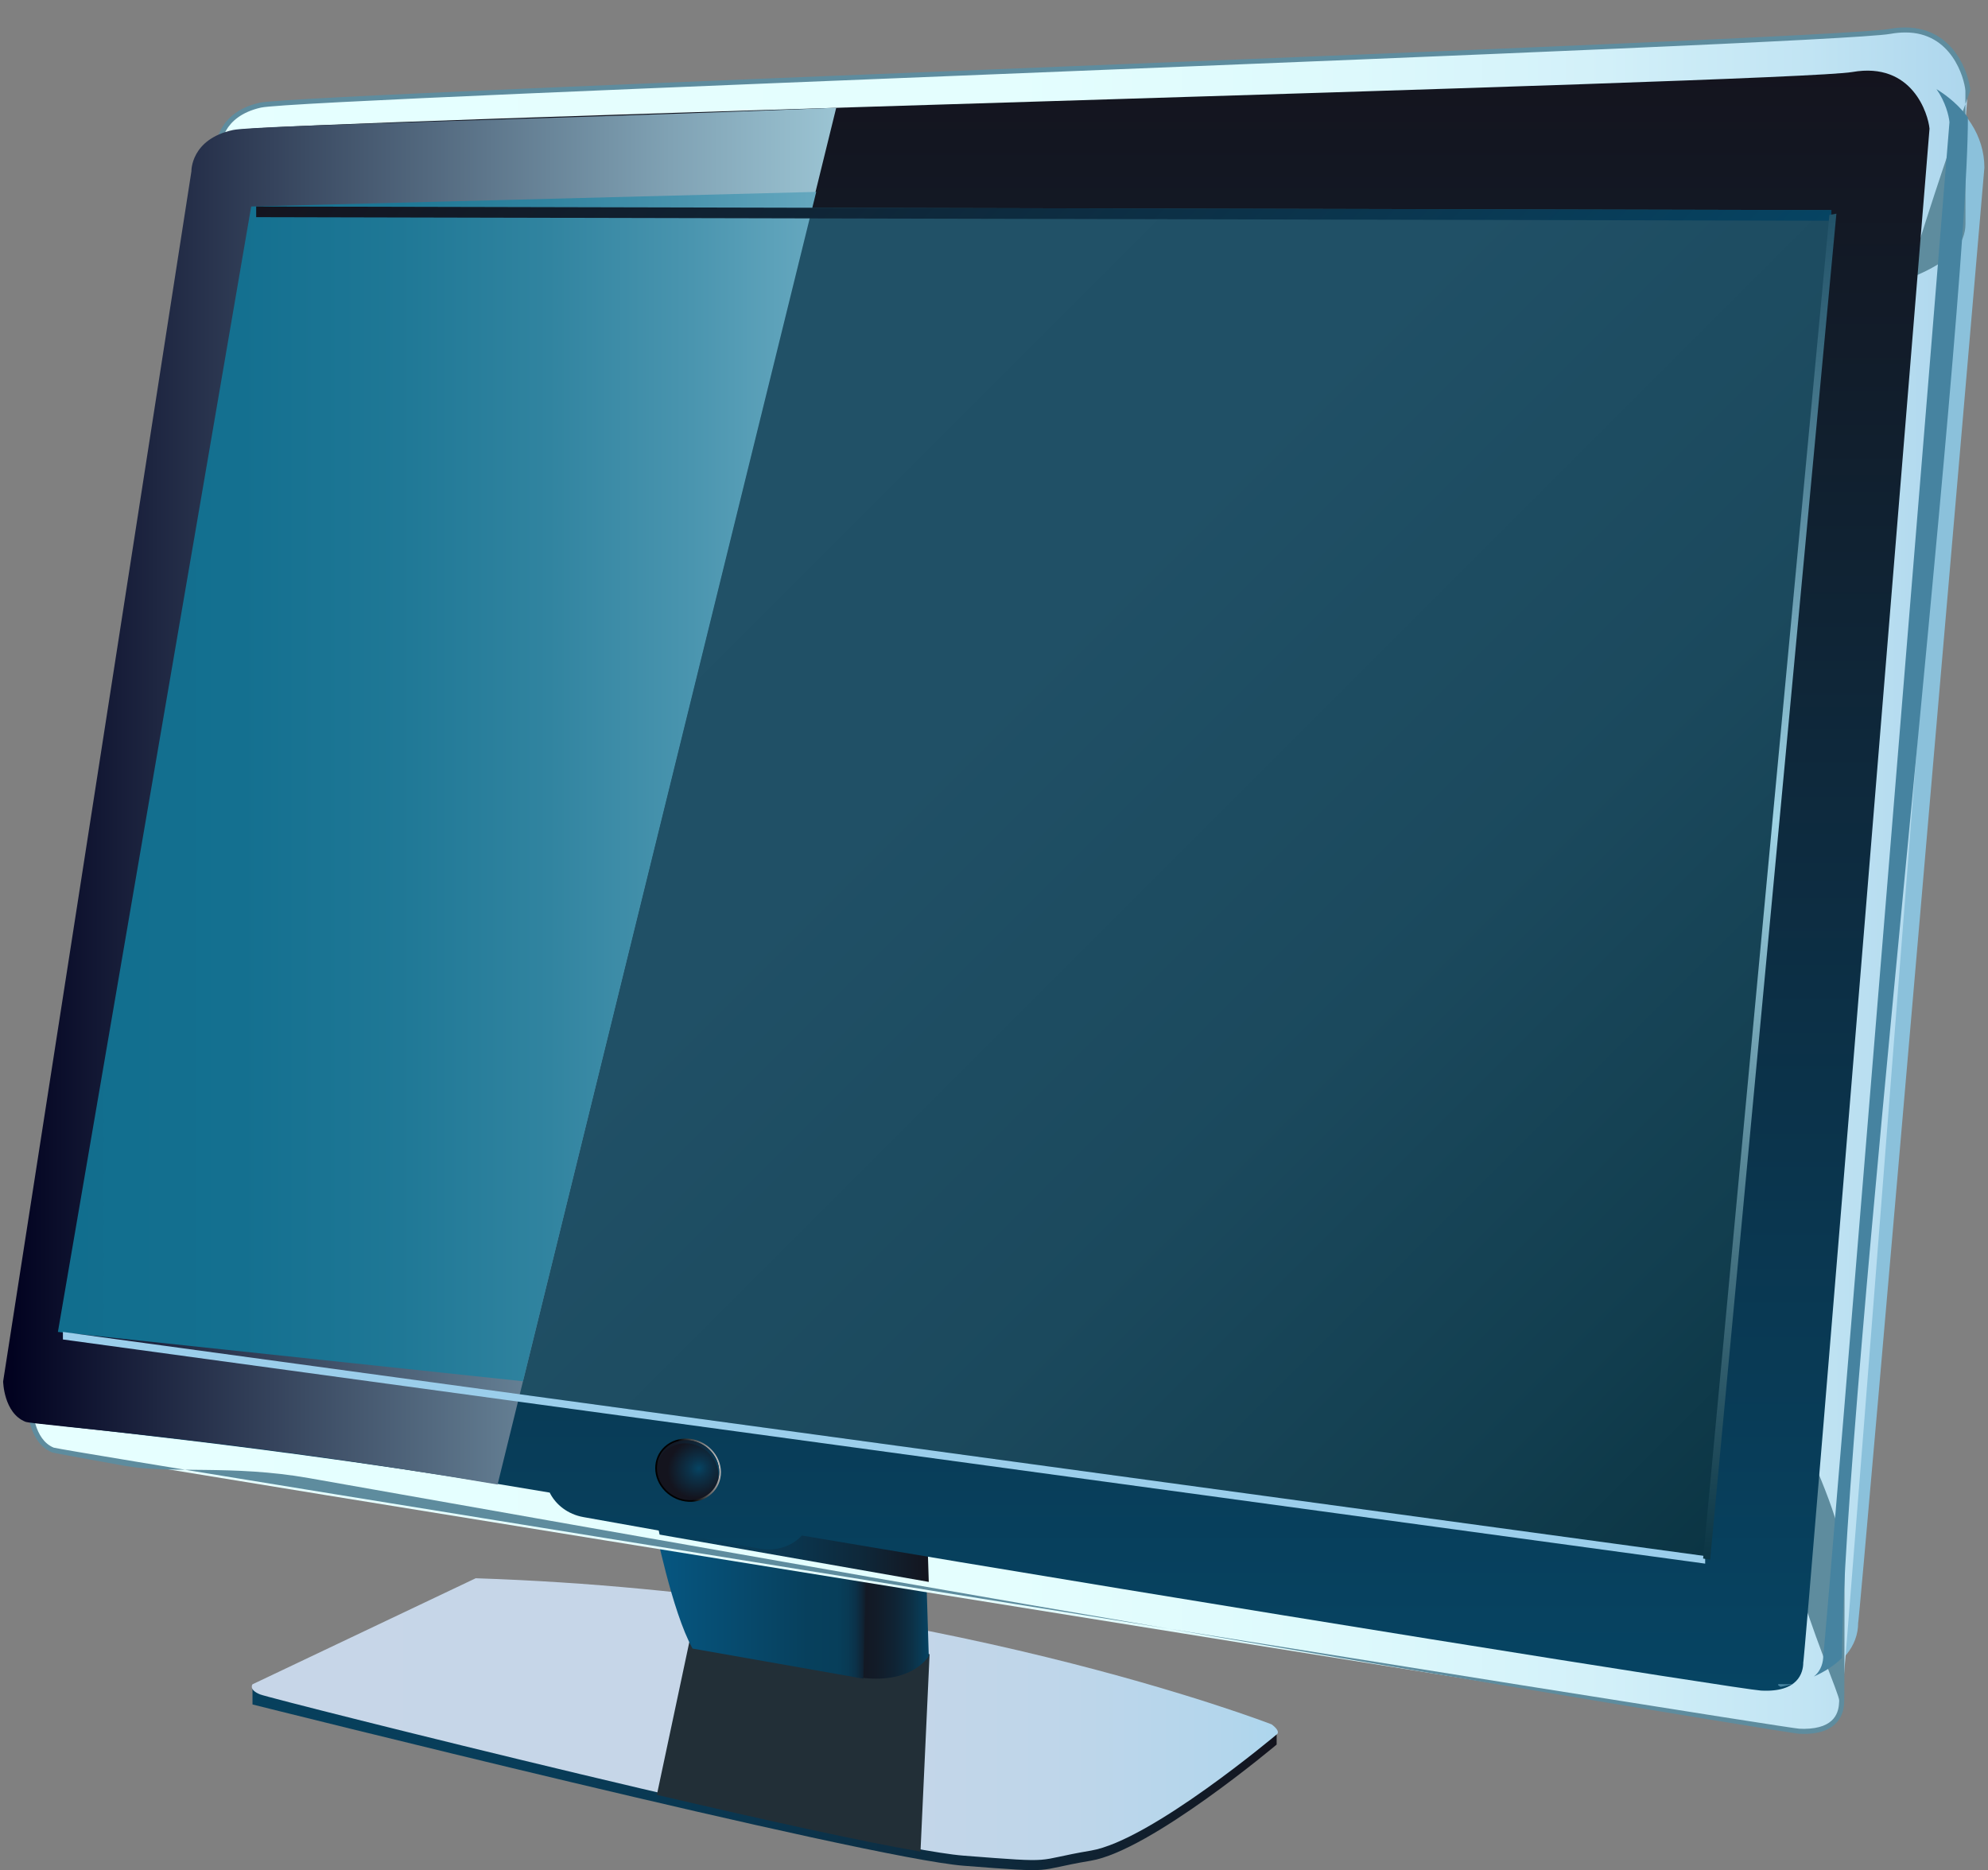 <?xml version="1.0" encoding="utf-8"?>
<!-- Generator: Adobe Illustrator 14.0.0, SVG Export Plug-In . SVG Version: 6.00 Build 43363)  -->
<!DOCTYPE svg PUBLIC "-//W3C//DTD SVG 1.1//EN" "http://www.w3.org/Graphics/SVG/1.1/DTD/svg11.dtd">
<svg version="1.1" id="Layer_1" xmlns="http://www.w3.org/2000/svg" xmlns:xlink="http://www.w3.org/1999/xlink" x="0px" y="0px"
	 width="401.805px" height="378.043px" viewBox="0 0 401.805 378.043" enable-background="new 0 0 401.805 378.043"
	 xml:space="preserve">
<rect x="0" y="0" width="401.805" height="378.043" fill="#808080" stroke="none"/>
<g>
	
		<linearGradient id="SVGID_1_" gradientUnits="userSpaceOnUse" x1="3318.943" y1="349.561" x2="3525.937" y2="349.561" gradientTransform="matrix(-1 0 0 1 3576.973 0)">
		<stop  offset="0" style="stop-color:#14141E"/>
		<stop  offset="0.008" style="stop-color:#14151F"/>
		<stop  offset="0.249" style="stop-color:#0E283A"/>
		<stop  offset="0.494" style="stop-color:#0A354E"/>
		<stop  offset="0.743" style="stop-color:#083D59"/>
		<stop  offset="1" style="stop-color:#07405D"/>
	</linearGradient>
	<path fill="url(#SVGID_1_)" d="M258.029,350.623c0,0-69.087-26.489-161.879-29.544l-45.116,19.707v3.769
		c0,0,124.06,31.071,143.729,32.602c19.667,1.528,13.614,1.016,25.716-1.019c12.108-2.037,37.55-23.476,37.55-23.476V350.623z"/>
	
		<linearGradient id="SVGID_2_" gradientUnits="userSpaceOnUse" x1="3318.69" y1="347.526" x2="3526.085" y2="347.526" gradientTransform="matrix(-1 0 0 1 3576.973 0)">
		<stop  offset="0" style="stop-color:#ADD6ED"/>
		<stop  offset="0.048" style="stop-color:#B3D6EC"/>
		<stop  offset="0.198" style="stop-color:#BED6EA"/>
		<stop  offset="0.41" style="stop-color:#C5D6E8"/>
		<stop  offset="1" style="stop-color:#C7D6E8"/>
	</linearGradient>
	<path fill="url(#SVGID_2_)" d="M257.023,348.584c0,0-68.082-26.489-160.873-29.542l-45.116,21.437c0,0-0.844,1.07,1.513,2.035
		c2.358,0.97,122.547,31.077,142.215,32.604c19.667,1.531,13.614,1.02,25.716-1.018c12.108-2.038,37.55-23.478,37.55-23.478
		S259.039,350.113,257.023,348.584z"/>
	<path fill="#222F37" d="M139.407,331.536l48.476,2.848l-1.839,39.916c-11.588-1.975-31.879-6.466-53.284-11.468L139.407,331.536z"
		/>
	
		<linearGradient id="SVGID_3_" gradientUnits="userSpaceOnUse" x1="3389.255" y1="324.76" x2="3415.197" y2="324.76" gradientTransform="matrix(-1 0 0 1 3576.973 0)">
		<stop  offset="0" style="stop-color:#064463"/>
		<stop  offset="0.014" style="stop-color:#07415F"/>
		<stop  offset="0.128" style="stop-color:#0C3147"/>
		<stop  offset="0.256" style="stop-color:#0F2435"/>
		<stop  offset="0.408" style="stop-color:#121B28"/>
		<stop  offset="0.604" style="stop-color:#141620"/>
		<stop  offset="1" style="stop-color:#14141E"/>
	</linearGradient>
	<path fill="url(#SVGID_3_)" d="M187.023,312.287l0.695,22.474c0,0-3.708,6.556-15.992,3.979
		c-12.278-2.575-9.732-28.558-9.732-28.558L187.023,312.287z"/>
	
		<linearGradient id="SVGID_4_" gradientUnits="userSpaceOnUse" x1="3401.537" y1="321.082" x2="3444.642" y2="321.082" gradientTransform="matrix(-1 0 0 1 3576.973 0)">
		<stop  offset="0" style="stop-color:#14141E"/>
		<stop  offset="0.004" style="stop-color:#131722"/>
		<stop  offset="0.029" style="stop-color:#0F2638"/>
		<stop  offset="0.058" style="stop-color:#0B3249"/>
		<stop  offset="0.094" style="stop-color:#093A54"/>
		<stop  offset="0.145" style="stop-color:#073F5B"/>
		<stop  offset="0.286" style="stop-color:#07405D"/>
		<stop  offset="1" style="stop-color:#065782"/>
	</linearGradient>
	<path fill="url(#SVGID_4_)" d="M132.329,308.207c0,0,3.479,17.555,7.649,25.049l34.529,6.085l0.927-36.518L132.329,308.207z"/>
	<path fill="#8BC1DB" d="M352.404,19.283c11.636-2.714,19.195-4.431,20.963-4.732c12.191-2.087,27.707,6.285,27.707,19.347
		c0,0-25.276,294.808-25.512,294.124c0,9.924-14.15,14.128-21.657,13.726c-1.354-0.075-11.211-2.348-27.017-5.862L352.404,19.283z"
		/>
	<g>
		
			<linearGradient id="SVGID_5_" gradientUnits="userSpaceOnUse" x1="3179.232" y1="178.025" x2="3570.87" y2="178.025" gradientTransform="matrix(-1 0 0 1 3576.973 0)">
			<stop  offset="0" style="stop-color:#ADD6ED"/>
			<stop  offset="0.082" style="stop-color:#C1E4F3"/>
			<stop  offset="0.186" style="stop-color:#D2F0F9"/>
			<stop  offset="0.315" style="stop-color:#DDF9FC"/>
			<stop  offset="0.496" style="stop-color:#E4FEFE"/>
			<stop  offset="1" style="stop-color:#E6FFFF"/>
		</linearGradient>
		<path fill="url(#SVGID_5_)" d="M52.639,21.257C61.317,19.313,369.673,8.58,381.984,6.347c12.31-2.229,15.501,8.968,15.756,11.972
			c0,0-25.276,326.415-25.516,325.688c0,2.191-1.047,6.39-8.624,5.957c-3.903-0.223-351.246-56.157-352.929-56.852
			c-4.467-1.827-4.569-8.537-4.569-8.537L44.148,29.97C44.148,29.97,43.963,23.201,52.639,21.257z"/>
		<path fill="#5E8C9E" d="M371.305,348.117c1.153-1.346,1.414-2.941,1.424-4.054l0,0v-0.003l0,0
			c0.008-0.022,0.008-0.037,0.008-0.056l0,0c0-0.029,0-0.062,0.003-0.104l0,0c0-0.079,0.003-0.199,0.005-0.355l0,0
			c0.003-0.308,0.008-0.766,0.019-1.365l0,0c0.003-1.203,0.013-2.978,0.021-5.273l0,0c0.008-4.601,0.023-11.28,0.031-19.637l0,0
			c0.018-16.716-20.522-42.766-20.522-69.522l0,0c0-107.349,45.953-229.429,45.95-229.469l0,0
			c-0.232-2.858-2.989-12.69-13.167-12.732l0,0c-0.99,0-2.054,0.095-3.185,0.302l0,0C369.542,8.089,61.214,18.815,52.528,20.76l0,0
			l0.111,0.497l0.107,0.493C61.42,19.81,369.804,9.071,382.075,6.846l0,0c1.075-0.194,2.075-0.281,3.001-0.281l0,0
			c9.359-0.042,11.934,9.18,12.16,11.754l0,0c0,0.027,0.005,10.083,0.018,26.888l0,0c0.008,16.806-48.753,11.985-48.737,38.86l0,0
			c0.021,53.758,2.768,110.003,2.768,163.681l0,0c0.002,51.623,20.519,93.499,20.454,96.068l0,0l-0.019,0.017v0.172
			c-0.071,1.947-0.681,5.416-7.063,5.479l0,0c-0.322,0-0.667-0.013-1.027-0.03l0,0c-3.733-0.2-346.156-55.264-352.744-56.809l0,0
			l-0.02-0.004c-2.026-0.823-3.104-2.793-3.668-4.636l0,0c-0.563-1.825-0.59-3.435-0.59-3.435v0.003L44.653,30.015
			c0-0.013,0-0.039,0-0.076l0,0c0.034-0.434,0.065-6.373,8.094-8.189l0,0l-0.107-0.493l-0.111-0.497
			c-8.608,1.91-8.918,8.585-8.885,9.179l0,0h0.126l-0.126,0.031L5.602,284.583c0.029,0.03,0.011,6.922,4.878,9.002l0,0
			c0.292,0.101,1.54,0.324,4.071,0.798l0,0c2.492,0.459,6.094,1.112,10.651,1.933l0,0c9.112,1.64,21.763-0.261,37.243,2.481l0,0
			c30.962,5.488,72.124,12.749,113.359,19.994l0,0c82.498,14.485,185.695,31.554,187.772,31.681l0,0
			c0.373,0.018,0.733,0.029,1.079,0.029l0,0c0.014,0,0.018,0,0.033,0l0,0C368.069,350.501,370.131,349.481,371.305,348.117
			L371.305,348.117z"/>
	</g>
	
		<linearGradient id="SVGID_6_" gradientUnits="userSpaceOnUse" x1="3389.255" y1="311.046" x2="3444.191" y2="311.046" gradientTransform="matrix(-1 0 0 1 3576.973 0)">
		<stop  offset="0" style="stop-color:#14141E"/>
		<stop  offset="0.008" style="stop-color:#14151F"/>
		<stop  offset="0.249" style="stop-color:#0E283A"/>
		<stop  offset="0.494" style="stop-color:#0A354E"/>
		<stop  offset="0.743" style="stop-color:#083D59"/>
		<stop  offset="1" style="stop-color:#07405D"/>
	</linearGradient>
	<path fill="url(#SVGID_6_)" d="M187.718,319.781c-18.262-3.207-36.69-6.447-54.406-9.567c-0.341-1.557-0.531-2.516-0.531-2.516
		l43.106-5.386l-0.219,8.475l11.8,0.992L187.718,319.781z"/>
	
		<linearGradient id="SVGID_7_" gradientUnits="userSpaceOnUse" x1="3381.156" y1="341.776" x2="3381.156" y2="14.278" gradientTransform="matrix(-1 0 0 1 3576.973 0)">
		<stop  offset="0" style="stop-color:#064463"/>
		<stop  offset="1" style="stop-color:#14141E"/>
	</linearGradient>
	<path fill="url(#SVGID_7_)" d="M48.106,26.28c8.597-1.859,314.077-9.587,326.271-11.722c12.188-2.137,15.349,8.578,15.606,11.452
		c0,0-25.278,310.734-25.516,310.034c0,2.097-1.04,6.115-8.544,5.703c-3.87-0.213-110.599-17.229-193.851-31.343
		c-1.977,2.135-5.127,3.244-8.418,2.66l-35.752-6.388c-3.101-0.552-5.578-2.479-6.799-4.948
		C53.781,291.932,7.836,288.081,6.17,287.418c-4.423-1.753-4.522-8.171-4.522-8.171l38.05-244.625
		C39.698,34.622,39.514,28.138,48.106,26.28z"/>
	
		<linearGradient id="SVGID_8_" gradientUnits="userSpaceOnUse" x1="3229.586" y1="311.812" x2="3512.422" y2="28.975" gradientTransform="matrix(-1 0 0 1 3576.973 0)">
		<stop  offset="0" style="stop-color:#0B3544"/>
		<stop  offset="0.112" style="stop-color:#123E4F"/>
		<stop  offset="0.314" style="stop-color:#1B495D"/>
		<stop  offset="0.564" style="stop-color:#205066"/>
		<stop  offset="1" style="stop-color:#225268"/>
	</linearGradient>
	<polygon fill="url(#SVGID_8_)" points="51.778,41.747 12.715,269.245 344.64,314.557 370.153,42.472 	"/>
	
		<linearGradient id="SVGID_9_" gradientUnits="userSpaceOnUse" x1="3407.959" y1="160.941" x2="3576.338" y2="160.941" gradientTransform="matrix(-1 0 0 1 3576.973 0)">
		<stop  offset="0" style="stop-color:#9BC4D3"/>
		<stop  offset="0.199" style="stop-color:#80A2B4"/>
		<stop  offset="0.635" style="stop-color:#3C4C64"/>
		<stop  offset="1" style="stop-color:#00001E"/>
	</linearGradient>
	<path fill="url(#SVGID_9_)" d="M47.099,26.28c4.407-0.953,64.887-2.175,121.915-4.497l-68.446,278.314
		c-52.837-9.046-93.83-12.055-95.41-12.68c-4.419-1.753-4.523-8.171-4.523-8.171L38.689,34.622
		C38.689,34.622,38.507,28.138,47.099,26.28z"/>
	
		<linearGradient id="SVGID_10_" gradientUnits="userSpaceOnUse" x1="3412.002" y1="159.004" x2="3565.267" y2="159.004" gradientTransform="matrix(-1 0 0 1 3576.973 0)">
		<stop  offset="0" style="stop-color:#66A8BF"/>
		<stop  offset="0.164" style="stop-color:#4A95AF"/>
		<stop  offset="0.352" style="stop-color:#3184A0"/>
		<stop  offset="0.549" style="stop-color:#1F7896"/>
		<stop  offset="0.758" style="stop-color:#147090"/>
		<stop  offset="1" style="stop-color:#116E8E"/>
	</linearGradient>
	<polygon fill="url(#SVGID_10_)" points="105.706,279.219 11.705,269.245 50.768,41.747 164.97,38.79 	"/>
	<polygon fill="#9BCEEB" points="344.64,316.086 12.715,270.772 12.715,269.245 344.64,314.557 	"/>
	
		<linearGradient id="SVGID_11_" gradientUnits="userSpaceOnUse" x1="3285.694" y1="123.497" x2="3446.32" y2="-37.128" gradientTransform="matrix(-1 0 0 1 3576.973 0)">
		<stop  offset="0" style="stop-color:#064463"/>
		<stop  offset="1" style="stop-color:#14141E"/>
	</linearGradient>
	<polygon fill="url(#SVGID_11_)" points="370.153,42.472 370.153,44.622 51.778,43.897 51.778,41.747 	"/>
	
		<linearGradient id="SVGID_12_" gradientUnits="userSpaceOnUse" x1="3219.277" y1="315.273" x2="3219.277" y2="43.192" gradientTransform="matrix(-1 0 0 1 3576.973 0)">
		<stop  offset="0" style="stop-color:#0B3544"/>
		<stop  offset="0.221" style="stop-color:#447282"/>
		<stop  offset="0.549" style="stop-color:#9ED3E5"/>
		<stop  offset="0.71" style="stop-color:#6DA0B4"/>
		<stop  offset="0.906" style="stop-color:#37687D"/>
		<stop  offset="1" style="stop-color:#225268"/>
	</linearGradient>
	<polygon fill="url(#SVGID_12_)" points="369.743,43.454 371.162,43.193 345.648,315.273 344.227,315.062 	"/>
	<path fill="#4683A0" d="M359.887,340.987c0.846-0.154,1.696-0.352,2.549-0.585c-0.736,0.069-1.56,0.086-2.477,0.038
		C359.124,340.392,359.227,340.623,359.887,340.987z M394.017,24.704c0,0-25.272,310.735-25.516,310.033
		c0,1.164-0.324,2.909-1.884,4.171c2.143-0.963,4.116-2.208,5.665-3.744c0.13-50.261,25.488-269.869,25.46-311.422
		c-1.662-2.262-3.854-4.189-6.352-5.73C393.209,20.579,393.907,23.422,394.017,24.704z"/>
	<g>
		
			<linearGradient id="SVGID_13_" gradientUnits="userSpaceOnUse" x1="3325.535" y1="1595.051" x2="3330.298" y2="1586.757" gradientTransform="matrix(-0.705 -0.706 0.746 -0.672 1302.163 3712.867)">
			<stop  offset="0.025" style="stop-color:#FFFFFF"/>
			<stop  offset="1" style="stop-color:#000000"/>
		</linearGradient>
		<path fill="url(#SVGID_13_)" d="M134.344,292.422c2.575-2.342,6.779-2.101,9.391,0.539c2.611,2.639,2.643,6.678,0.068,9.019
			c-2.572,2.341-6.778,2.099-9.392-0.54C131.798,298.799,131.77,294.764,134.344,292.422z"/>
		
			<radialGradient id="SVGID_14_" cx="3359.484" cy="1618.968" r="5.932" gradientTransform="matrix(-0.738 -0.681 0.761 -0.768 1388.468 3828.023)" gradientUnits="userSpaceOnUse">
			<stop  offset="0" style="stop-color:#064463"/>
			<stop  offset="0.297" style="stop-color:#0B334B"/>
			<stop  offset="1" style="stop-color:#14141E"/>
		</radialGradient>
		<path fill="url(#SVGID_14_)" d="M134.587,292.669c2.441-2.221,6.429-1.991,8.905,0.51c2.478,2.505,2.507,6.333,0.065,8.554
			c-2.441,2.22-6.429,1.991-8.906-0.512C132.175,298.719,132.145,294.89,134.587,292.669z"/>
		
			<linearGradient id="SVGID_15_" gradientUnits="userSpaceOnUse" x1="3323.542" y1="1588.812" x2="3335.474" y2="1588.812" gradientTransform="matrix(-0.705 -0.706 0.695 -0.626 1383.655 3639.298)">
			<stop  offset="0" style="stop-color:#064463"/>
			<stop  offset="1" style="stop-color:#14141E"/>
		</linearGradient>
		<path fill="url(#SVGID_15_)" d="M132.885,295.839c0.274-0.949,0.777-1.84,1.562-2.554c2.441-2.217,6.429-1.99,8.906,0.511
			c1.51,1.525,2.096,3.544,1.784,5.392c0.577-2.003,0.053-4.304-1.627-6.002c-2.478-2.502-6.465-2.729-8.904-0.512
			C133.65,293.543,133.086,294.653,132.885,295.839z"/>
	</g>
</g>
<polygon display="none" fill="#FFCB05" points="53.383,42.403 369.53,43.925 343.653,312.252 14.305,267.895 "/>
</svg>
